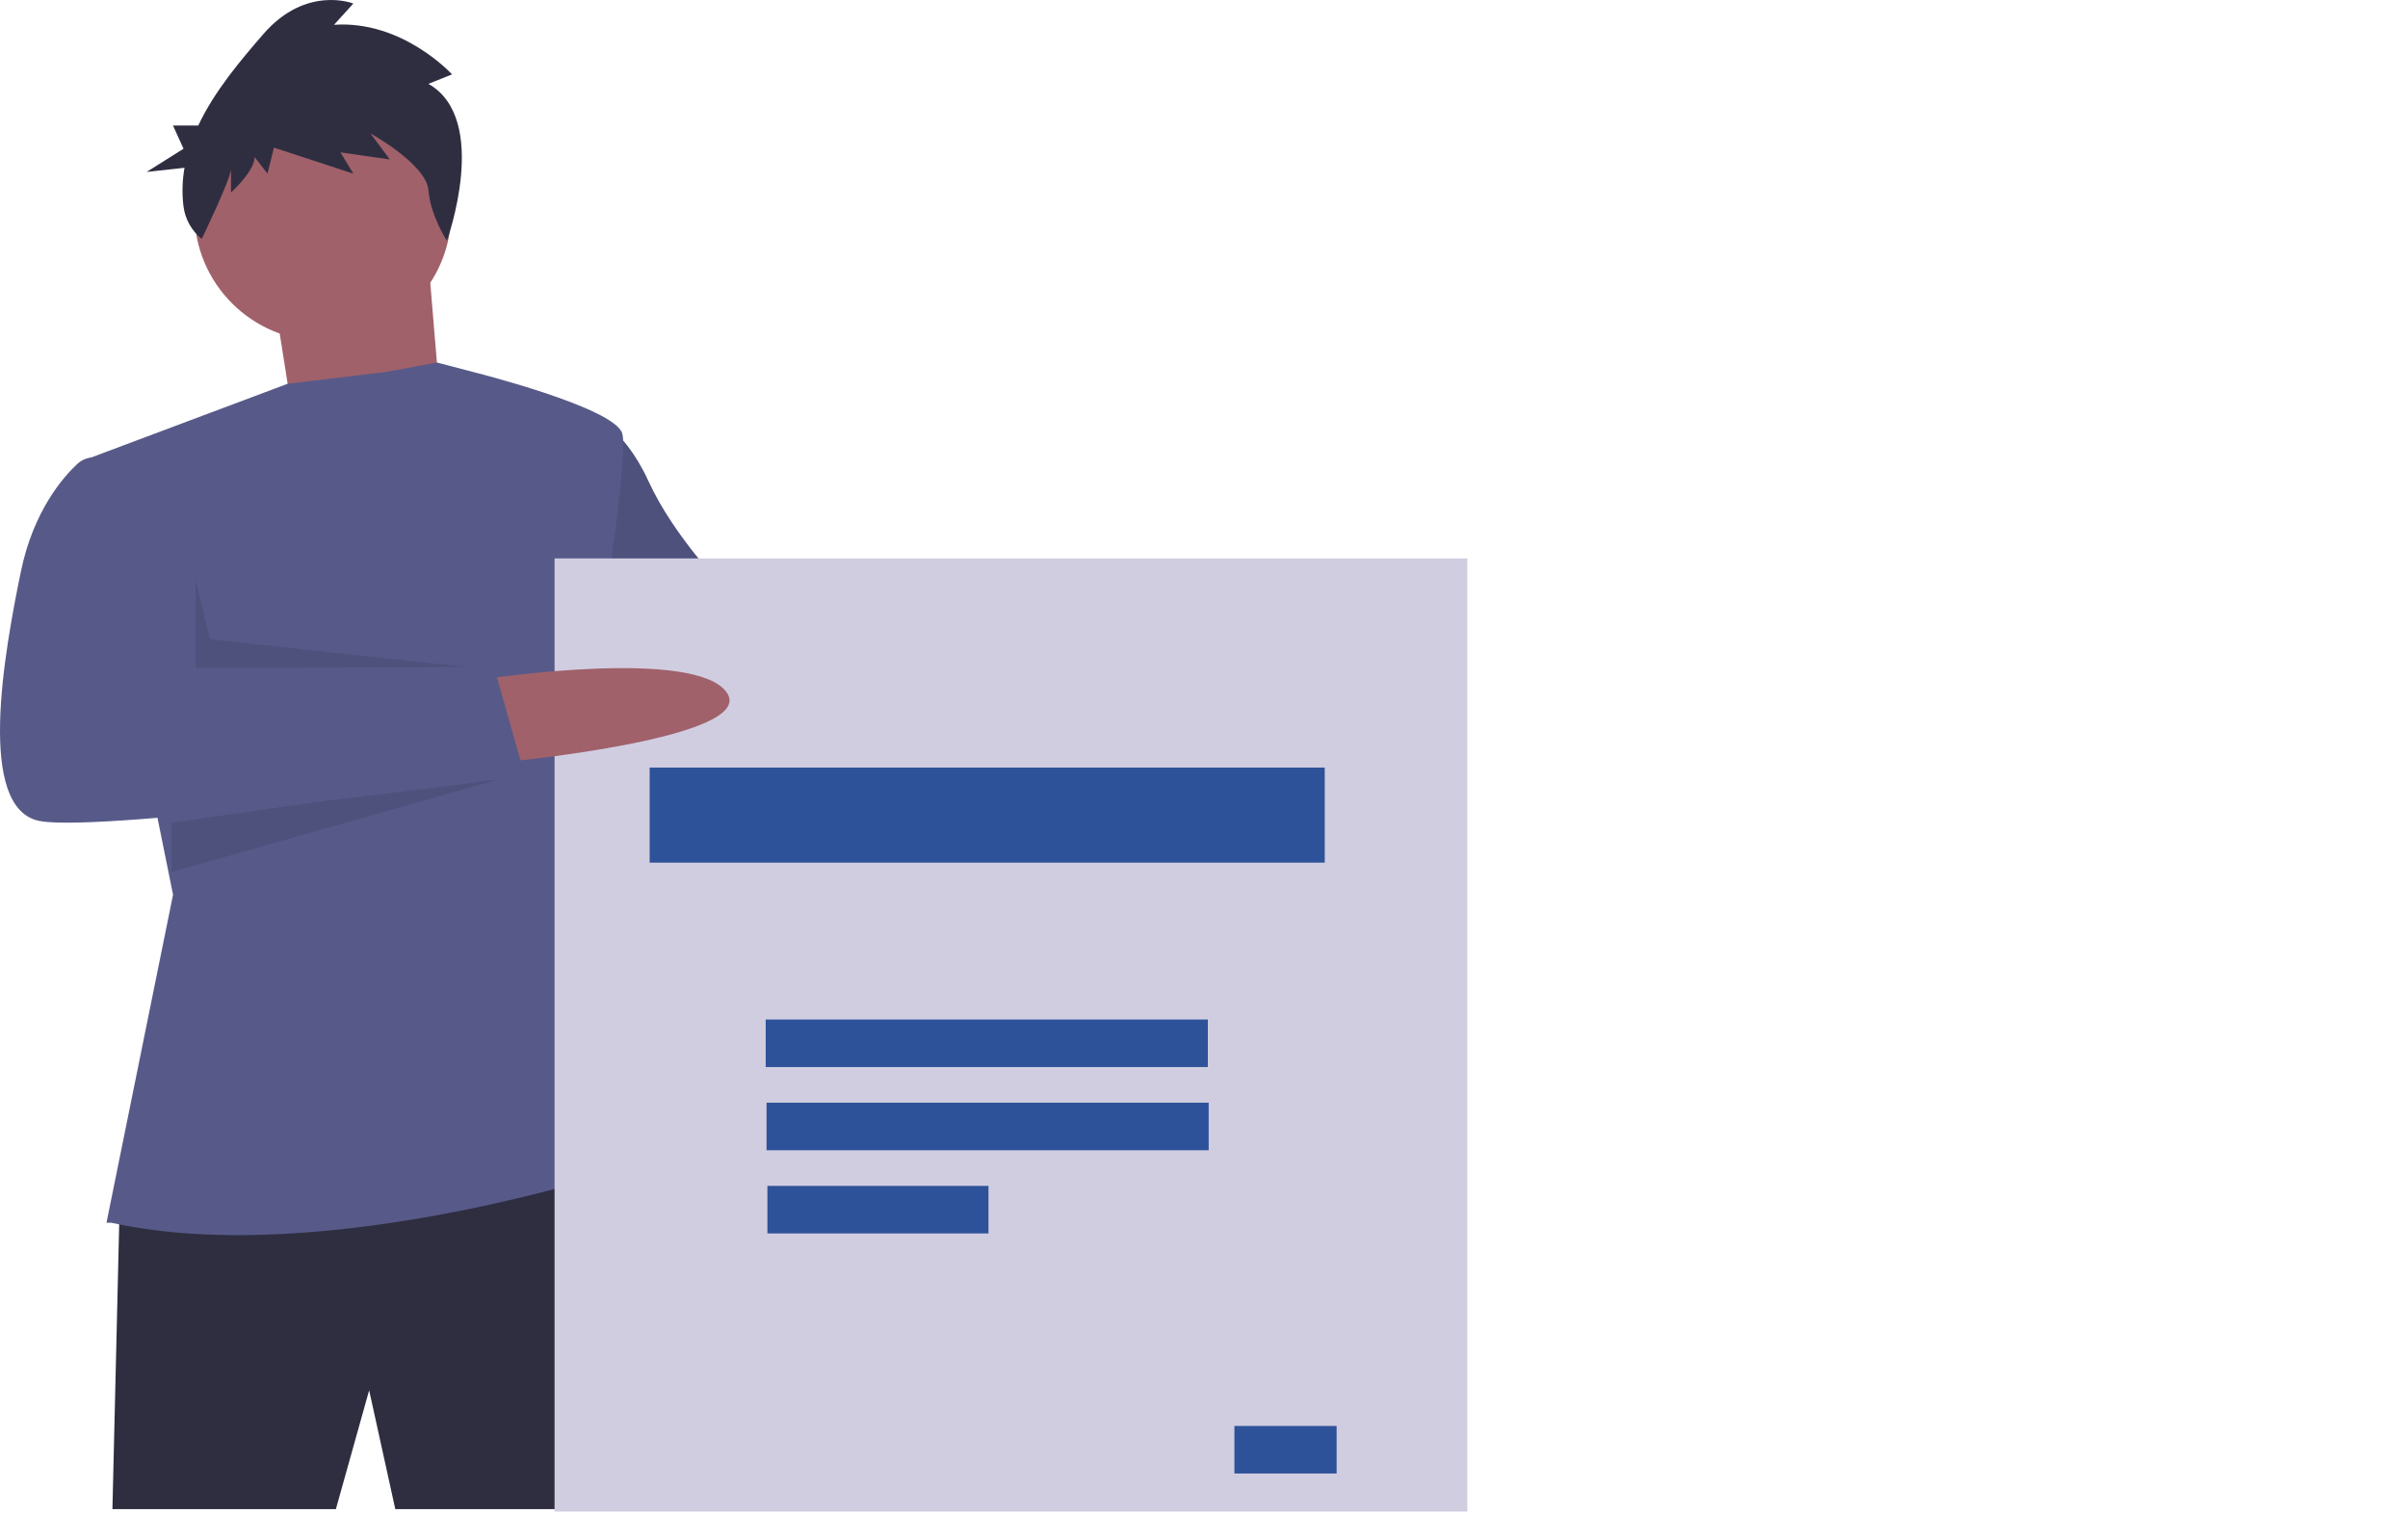 <svg width="1013" height="637" viewBox="0 0 1013 637" fill="none" xmlns="http://www.w3.org/2000/svg">
<g id="undraw_fill_forms_yltj 1" clip-path="url(#clip0)">
<path id="Vector" d="M378.793 266.434C378.793 266.434 461.793 270.434 466.793 299.434C471.793 328.434 369.793 302.434 369.793 302.434L378.793 266.434Z" fill="#A0616A"/>
<path id="Vector_2" d="M247.793 174.434C247.793 174.434 261.793 178.434 272.793 202.434C283.793 226.434 305.793 248.434 305.793 248.434L394.793 265.434L379.793 310.434L294.793 299.434L241.793 269.434L247.793 174.434Z" fill="#575A89"/>
<path id="Vector_3" opacity="0.1" d="M247.793 174.434C247.793 174.434 261.793 178.434 272.793 202.434C283.793 226.434 305.793 248.434 305.793 248.434L394.793 265.434L379.793 310.434L294.793 299.434L241.793 269.434L247.793 174.434Z" fill="black"/>
<path id="Vector_4" d="M115.793 128.434L124.793 185.434L186.793 188.434L179.793 104.434L115.793 128.434Z" fill="#A0616A"/>
<path id="Vector_5" d="M50.293 508.934L47.293 634.934H141.293L155.293 584.934L166.293 634.934H264.293C264.293 634.934 266.293 490.934 255.293 489.934C244.293 488.934 50.293 508.934 50.293 508.934Z" fill="#2F2E41"/>
<path id="Vector_6" d="M135.793 143.434C165.616 143.434 189.793 119.258 189.793 89.434C189.793 59.611 165.616 35.434 135.793 35.434C105.97 35.434 81.793 59.611 81.793 89.434C81.793 119.258 105.97 143.434 135.793 143.434Z" fill="#A0616A"/>
<path id="Vector_7" d="M44.793 514.434L72.793 376.434L35.793 193.434L121.007 161.458L162.793 156.434L183.8 152.513L198.793 156.434C198.793 156.434 258.793 171.434 261.793 182.434C264.793 193.434 249.793 283.434 249.793 283.434L235.793 357.434L266.793 490.434C266.793 490.434 137.793 534.434 46.793 514.434H44.793Z" fill="#575A89"/>
<path id="Vector_8" opacity="0.1" d="M82.293 243.934V280.934L200.285 281.095L88.293 268.934L82.293 243.934Z" fill="black"/>
<path id="Vector_9" opacity="0.1" d="M72.159 346.12L220.293 324.934L72.159 366.89V346.12Z" fill="black"/>
<path id="Vector_10" opacity="0.1" d="M307.293 248.934L291.412 306.159L318.293 250.822L307.293 248.934Z" fill="black"/>
<path id="Vector_11" d="M180.234 35.278L190.164 31.302C190.164 31.302 169.401 8.444 140.514 10.432L148.638 1.487C148.638 1.487 128.778 -6.464 110.724 14.407C101.233 25.378 90.251 38.275 83.406 52.802H72.772L77.21 62.575L61.675 72.348L77.62 70.592C76.67 75.944 76.524 81.408 77.187 86.803C77.871 92.199 80.625 97.119 84.868 100.523V100.523C84.868 100.523 97.183 75.032 97.183 71.057V80.995C97.183 80.995 107.113 72.05 107.113 66.087L112.529 73.044L115.237 62.112L148.638 73.044L143.222 64.1L163.985 67.081L155.86 56.149C155.86 56.149 179.331 69.069 180.234 80.001C181.137 90.934 188.007 101.293 188.007 101.293C188.007 101.293 206.413 50.186 180.234 35.278Z" fill="#2F2E41"/>
<path id="Vector_12" d="M617.293 234.934H233.293V635.934H617.293V234.934Z" fill="#D0CDE1"/>
<path id="Vector_13" d="M557.293 322.934H273.293V362.934H557.293V322.934Z" fill="#2E5299"/>
<path id="Vector_14" d="M508.111 428.934H322.116V448.934H508.111V428.934Z" fill="#2E5299"/>
<path id="Vector_15" d="M508.47 463.934H322.475V483.934H508.47V463.934Z" fill="#2E5299"/>
<path id="Vector_16" d="M415.832 498.934H322.834V518.934H415.832V498.934Z" fill="#2E5299"/>
<path id="Vector_17" d="M562.293 599.934H519.293V619.934H562.293V599.934Z" fill="#2E5299"/>
<path id="Vector_18" d="M205.793 285.434C205.793 285.434 292.793 272.434 305.793 291.434C318.793 310.434 213.793 320.434 213.793 320.434L205.793 285.434Z" fill="#A0616A"/>
<path id="Vector_19" d="M45.793 192.434H39.527C36.95 192.427 34.465 193.394 32.571 195.141C26.623 200.664 14.047 214.916 8.793 240.434C1.793 274.434 -10.207 340.434 16.793 345.434C43.793 350.434 220.793 326.434 220.793 326.434L207.793 280.434L79.793 281.434C79.793 281.434 81.793 259.434 77.793 245.434C73.793 231.434 45.793 192.434 45.793 192.434Z" fill="#575A89"/>
</g>
<defs>
<clipPath id="clip0">
<rect width="1012.29" height="636.613" fill="white"/>
</clipPath>
</defs>
</svg>
